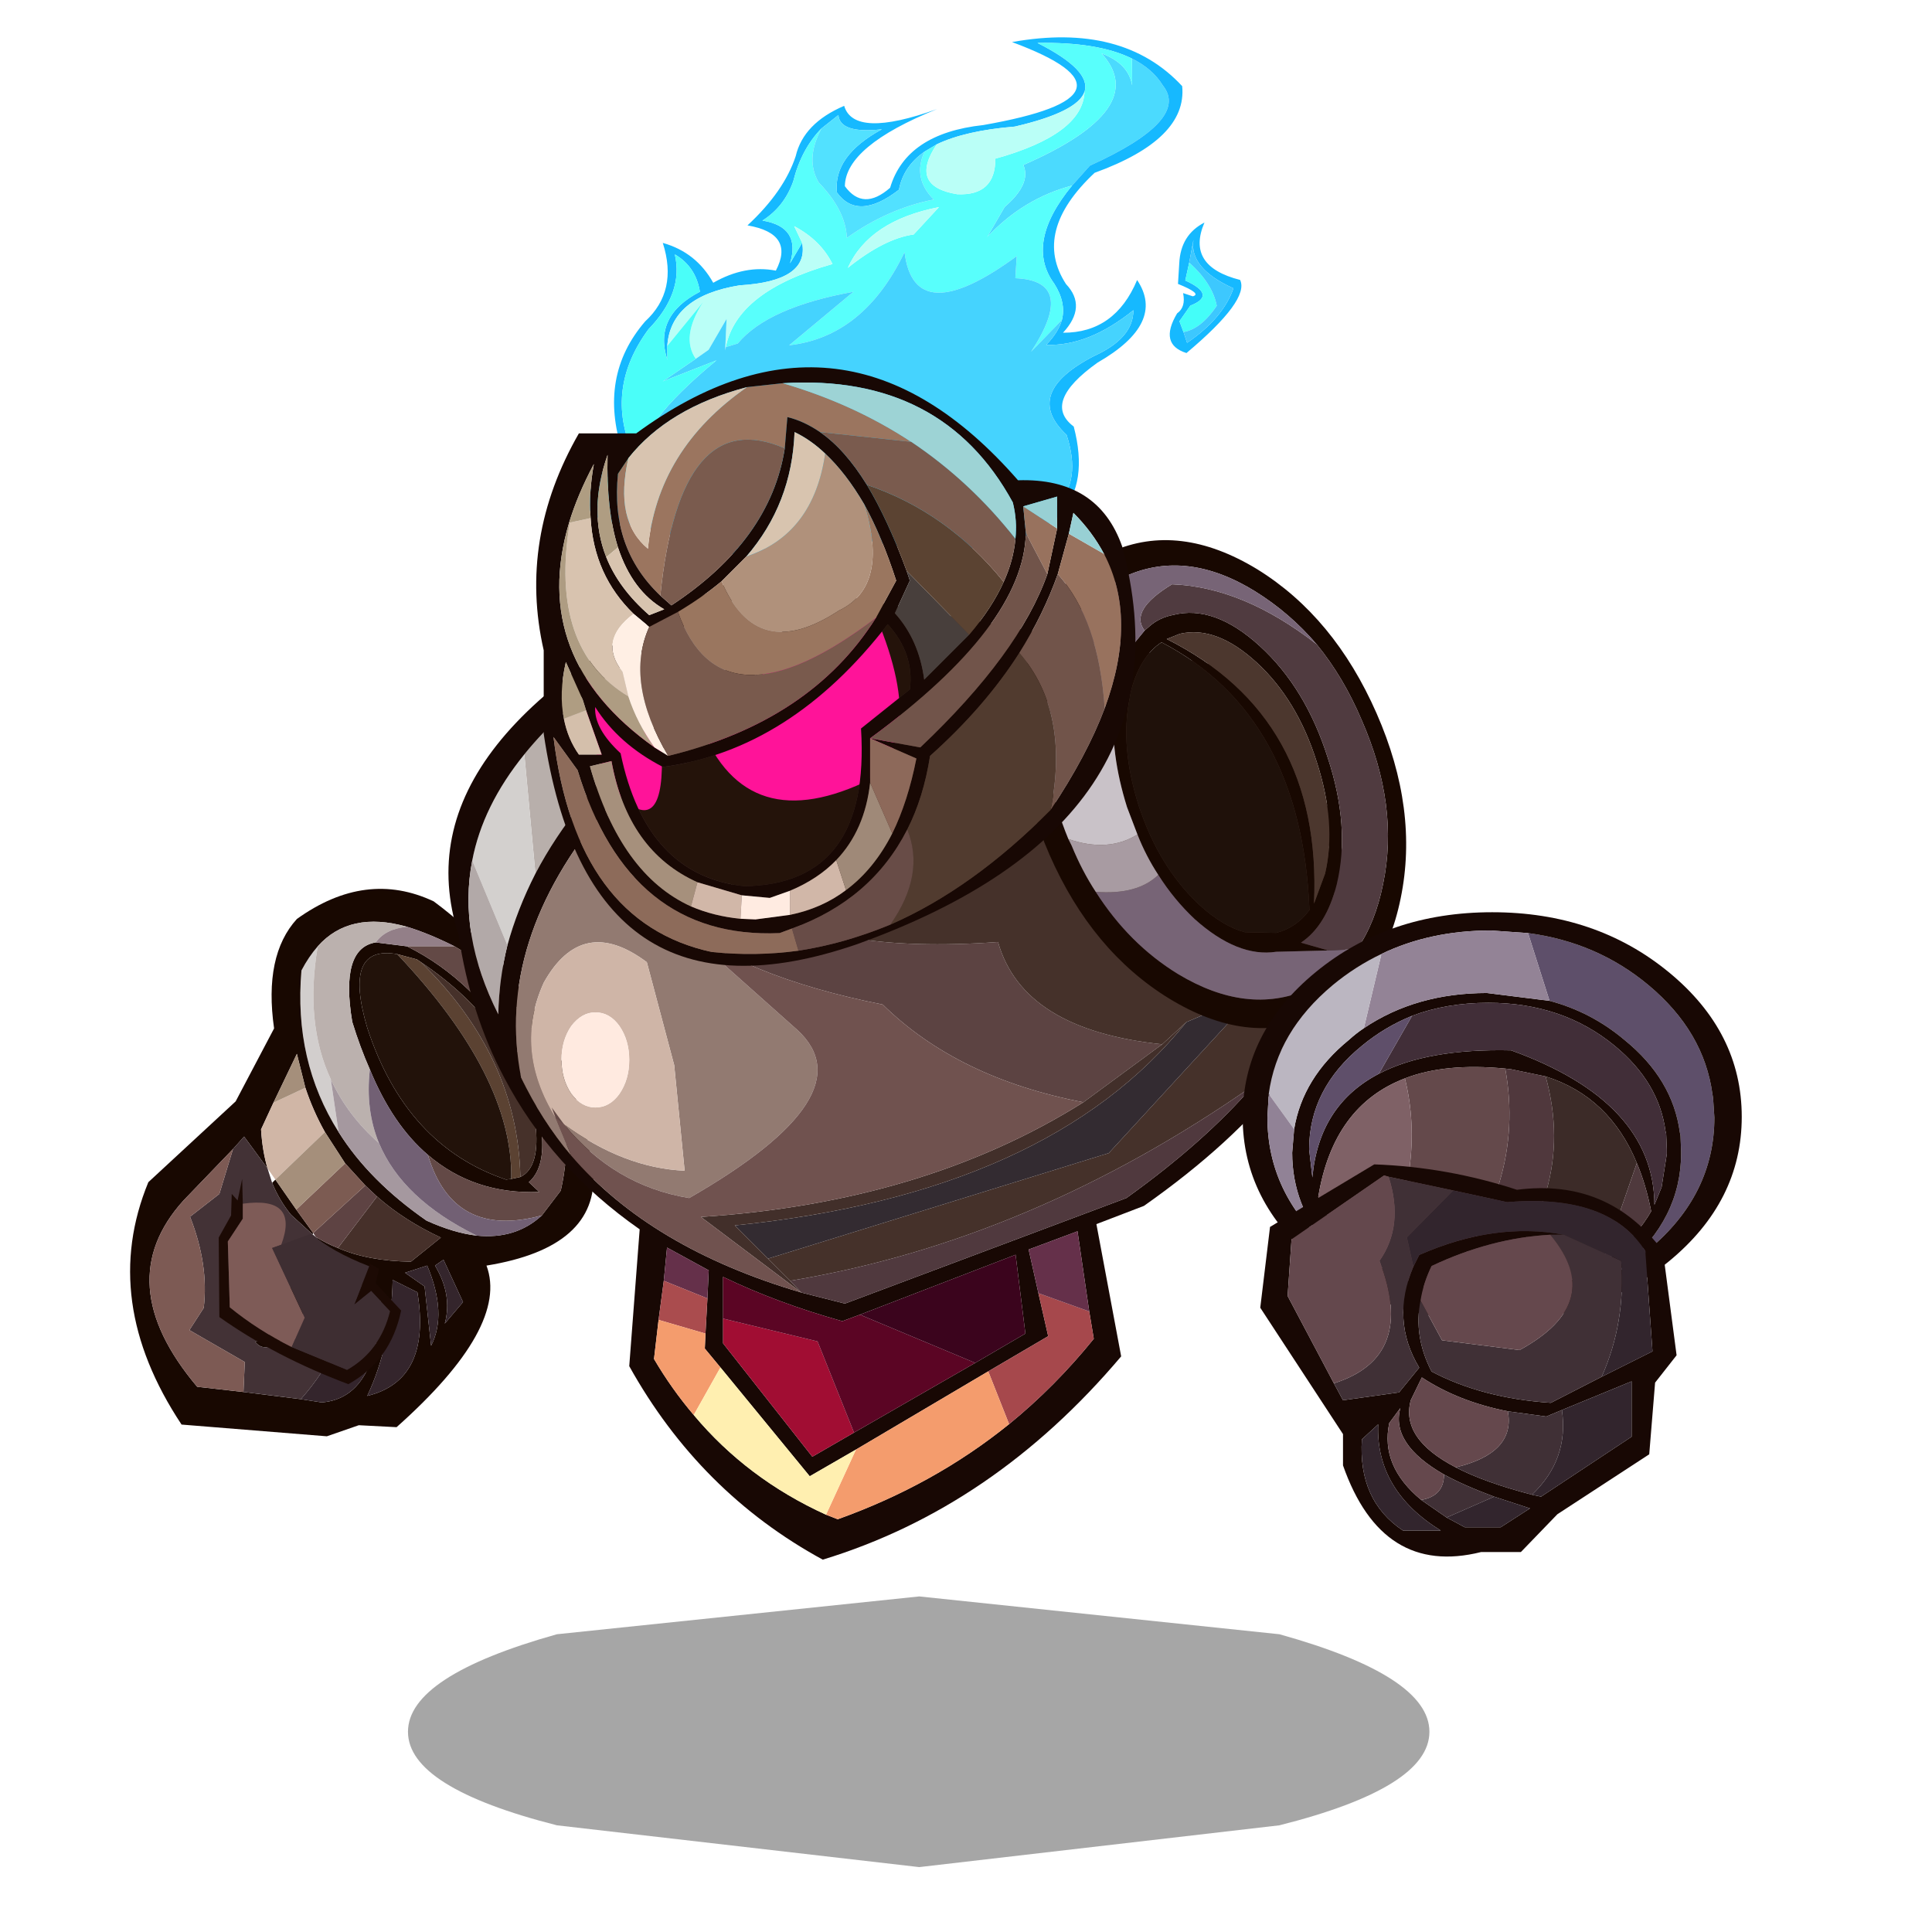 <svg xmlns:ffdec="https://www.free-decompiler.com/flash" xmlns:xlink="http://www.w3.org/1999/xlink" ffdec:objectType="frame" height="90" width="90" xmlns="http://www.w3.org/2000/svg"><use ffdec:characterId="17" height="183.1" transform="translate(3.439 .48) scale(.481)" width="173.65" xlink:href="#a"/><defs><g id="a" transform="translate(-7.15 -1)"><use ffdec:characterId="5" height="67.9" transform="matrix(.913 .032 -.049 .792 59.82 .991)" width="67.85" xlink:href="#b"/><use ffdec:characterId="6" height="6.8" transform="matrix(2.046 0 0 3.855 39.512 154.613)" width="48.35" xlink:href="#c"/><use ffdec:characterId="8" height="42" transform="translate(12.6 86.1) scale(1.262)" width="35.55" xlink:href="#d"/><use ffdec:characterId="10" height="78.25" transform="translate(43.4 52.3) scale(1.262)" width="73.5" xlink:href="#e"/><use ffdec:characterId="14" height="45.9" transform="translate(51.9 35.6) scale(1.262)" width="46" xlink:href="#f"/><use ffdec:characterId="16" height="49.45" transform="translate(120.35 88.35) scale(1.262)" width="38.3" xlink:href="#g"/></g><g id="h" fill-rule="evenodd"><path d="M54.75 2.3Q57 3.45 58.2 5.45q3.15 4.1-7.2 10.1l-1.75 2.5q-5.1 1.8-8.65 6.65l1.65-3.75q2.7-2.95 1.7-5.2Q57.2 8.35 51.5 1.8q2.9 1.1 3.45 3.75l-.2-3.25" fill="#4bdafe"/><path d="m49.25 18.05 1.75-2.5q10.35-6 7.2-10.1-1.2-2-3.45-3.15Q51.05.4 44.65.8q5.9 3.1 5.3 5.75-.6 2.5-7.15 4.55-5.2.7-8.15 2.5l-1.25.95q-2.15 1.9-2.45 4.75-4.15 4.05-6.55.6-.65-4.45 4.35-7.9-4.4.75-4.7-1.55l-1.7 1.7q-2 2.6-2.65 6.6-.8 3.15-3 4.9 4.15.6 3.2 5.1l1.15-2.55q1 4.65-6.35 5.45-7.2 1.65-7.25 7.7l.1 1.7q-1.8-5.3 3-8.45-.6-3.05-2.9-4.45 1.2 4.65-2.3 9.25-4.25 7.45-.85 15.15-5.8 6.2-2.1 7.5l4.1.3q1.8 2.85 6.55-.8.15 5.95 8 3.65 4.1 1.1 8.2-2 4.95 1.1 11.25 0 13.55-1.7 9.8-12.7-5-4.9 2.4-9.75 4.05-2.35 3.85-5.75-4.5 4.6-9 4.6 1.2-1.55 1.5-3.1.35-2.15-1.05-4.4-3.4-4.8 1.25-12.05m2.3-1.65q-6.25 7.45-2.3 13.7 2.4 2.65 0 5.95 5.5-.2 7.5-6.75 3.35 5.15-3.65 10.25-5.65 5.1-2.1 7.9Q54.85 61 40.2 62.85q-6.25.5-10.95-.8-4.55 3.25-8.5 2.35-7.7 1.2-8.3-3.1-4.8 2.1-5.95 0-11.2.55-3.1-8.85-3.1-9.1 1.55-16 3.3-3.85 1.35-9.65 3.6 1 5.6 4.65 3.25-2.35 6.55-1.75 1.8-4.6-3.3-5.4 3.65-4.3 4.65-8.65.6-4.05 4.8-6.35 1.25 4 9.85 0-9.45 4.9-9.25 9.8 2.1 3 4.8 0 1.35-6.7 9.45-8.05Q57.4 6.65 41.95.8q11.6-2.9 18.3 4.65.9 6.45-8.7 10.95m10.6 10.55-.3 2.2q3.5 1.65.7 3.05l-1.05 1.95.5 1.3.45 1.3Q66.1 33.6 67 29.9q-4.85-2.25-4.55-5.75l-.3 2.8m-1.05.15q-.05-3.5 2.4-5.1-1.7 5.4 4.15 6.85 1.15 2.4-5.2 9.15-3-.95-1.25-4.8.9-.8.5-2.5l1.05.35q1-.35-1.65-1.45v-2.5" fill="#16b9ff"/><path d="m54.75 2.3.2 3.25Q54.4 2.9 51.5 1.8q5.7 6.55-7.55 13.95 1 2.25-1.7 5.2L40.6 24.7q3.55-4.85 8.65-6.65Q44.6 25.3 48 30.1q1.4 2.25 1.05 4.4l-3.05 4q4.45-8.85-2.15-8.9v-2.7q-10.35 9.6-11.9 0-3.75 10.5-11.6 11.85l6.45-6.8q-8.95 2.25-11.9 6.8l-1.25.5q.8-6.9 10.75-10.6-1.4-2.85-4.3-4.45l.95 2-1.15 2.55q.95-4.5-3.2-5.1 2.2-1.75 3-4.9.65-4 2.65-6.6-1.55 3.8.05 6.6 3.05 3.3 3.35 6.65 4.15-3.75 8.95-5.05-2.4-2.5-1.3-5.8l1.25-.95q-2.7 5.25 2.5 6 4.05.05 3.8-4.5 9.1-3.35 9-8.55.6-2.65-5.3-5.75 6.4-.4 10.1 1.5M32.8 24.7l2.5-3.45q-7.3 1.95-9.25 7.8 3.7-3.75 6.75-4.35" fill="#58fffc"/><path d="M7.45 39.35q.05-6.05 7.25-7.7 7.35-.8 6.35-5.45l-.95-2q2.9 1.6 4.3 4.45-9.95 3.7-10.75 10.6h-.05l-.05-3.45-1.7 3.85-1.3 1.15q-1.75-2.6.4-6.95l-3.5 5.5m27.2-25.75q2.95-1.8 8.15-2.5 6.55-2.05 7.15-4.55.1 5.2-9 8.55.25 4.55-3.8 4.5-5.2-.75-2.5-6M32.8 24.7q-3.05.6-6.75 4.35 1.95-5.85 9.25-7.8l-2.5 3.45" fill="#bafff7"/><path d="M49.05 34.5q-.3 1.55-1.5 3.1 4.5 0 9-4.6.2 3.4-3.85 5.75-7.4 4.85-2.4 9.75 3.75 11-9.8 12.7-6.3 1.1-11.25 0-4.1 3.1-8.2 2-7.85 2.3-8-3.65-4.75 3.65-6.55.8l-4.1-.3q-2.5-2.4 2.75-6.25-.35-4.6 7.6-12.9L7.2 43.7l3.35-2.9 1.3-1.15 1.7-3.85.05 3.45.05.4v-.4l1.25-.5q2.95-4.55 11.9-6.8l-6.45 6.8q7.85-1.35 11.6-11.85 1.55 9.6 11.9 0v2.7q6.6.05 2.15 8.9l3.05-4" fill="#45d3fe"/><path d="m62 35.45-.5-1.3 1.05-1.95q2.8-1.4-.7-3.05l.3-2.2q2.6 2.45 3.2 5.15-1.5 2.9-3.35 3.35" fill="#44fef9"/><path d="M62 35.45q1.85-.45 3.35-3.35-.6-2.7-3.2-5.15l.3-2.8q-.3 3.5 4.55 5.75-.9 3.7-4.55 6.85l-.45-1.3" fill="#3dc8fe"/><path d="m22.35 12.15 1.7-1.7q.3 2.3 4.7 1.55-5 3.45-4.35 7.9 2.4 3.45 6.55-.6.3-2.85 2.45-4.75-1.1 3.3 1.3 5.8-4.8 1.3-8.95 5.05-.3-3.35-3.35-6.65-1.6-2.8-.05-6.6" fill="#52e1ff"/><path d="M2.4 60.05q-3.7-1.3 2.1-7.5-3.4-7.7.85-15.15 3.5-4.6 2.3-9.25 2.3 1.4 2.9 4.45-4.8 3.15-3 8.45l-.1-1.7 3.5-5.5q-2.15 4.35-.4 6.95L7.2 43.7l5.55-2.8q-7.95 8.3-7.6 12.9-5.25 3.85-2.75 6.25" fill="#4afef9"/></g><g id="i" fill-rule="evenodd"><path d="M16 18.65q-3.45-5.45-2.85-12.4.55-1.05 1.25-1.85-1 5.9 1 10.2l.6 4.05" fill="#d2cecd"/><path d="M14.4 4.4q-.7.8-1.25 1.85-.6 6.95 2.85 12.4 2.35 3.75 6.75 6.8 2.1.95 3.85 1.15 3 .3 5-1.55l1.45-1.9Q35.35 13.1 25.4 4.7l-.5-.3q-2-1-3.65-1.5-4.4-1.25-6.85 1.5m4.45-.3 2.4.3q5.25 2.6 8.7 8.45 3 7.6.65 9.65l.8.75q-5 .2-8.55-2.85-2.7-2.3-4.45-6.55-.75-1.7-1.35-3.65-.95-5.65 1.8-6.1m3.45 1.5-.3-.2-1.5-.4q-4.2-.75-2.3 5.65 2.95 9.05 10.65 11.65l.4-.05.7-.15q1.55-.75 1.15-4.15-1.45-7.4-8.8-12.35m-9.5-3.3Q18.1-1.5 23.3.95q10.15 7.55 12.25 20.7.4 5.85-8.2 7.25 1.75 4.7-6.9 12.4l-2.9-.15-2.45.85-11.15-.9q-6.3-9.5-2.55-18.6l6.7-6.2 2.95-5.6q-.8-5.6 1.75-8.4m3.15 25.25q2.3 1 5.6 1.05l2.3-1.85q-2.8-1.3-4.9-3.15l-.9-.85-1.55-1.7-1.55-2.4q-.9-1.6-1.5-3.4l-.65-2.6L11 16.4l-.95 2.05q.1 1.65.5 3L8.75 19l-.85.95-3.8 3.95q-5.7 6.3 1.05 14.3l3.55.4 4.4.55 1.6.25q4.55-.35 4.55-8.6l-2.2-.6-1.7-.5-1.15 1.75-2.15 2.75q-1.65 1.6-2.45.55 2.5-.75 3-6.6l.45 3.05 1.5-2.6 1.15.05-1.45-1.95q.8.5 1.7.85M14 26.5 12.35 25q-.9-1.1-1.45-2.45l.25-.25 1.6 2.3 1.3 1.8-.05.1m10.05 1.95-.65.45q1.35 2.25.75 4.45l1.4-1.65-1.5-3.25m-.95 6.6q1.25-2.45-.3-6.15l-1.7.55 1.5 1.05.5 4.55M20.15 30q-.1 4.95-1.95 8.9 4.95-1.2 3.85-7.95l-1.9-.95" fill="#180801"/><path d="M15.4 14.6q-2-4.3-1-10.2 2.45-2.75 6.85-1.5-1.65.15-2.4 1.2-2.75.45-1.8 6.1.6 1.95 1.35 3.65-.35 3.1.7 5.65-2.4-2.1-3.7-4.9" fill="#bbb1ae"/><path d="M21.25 2.9q1.65.5 3.65 1.5h-3.65l-2.4-.3q.75-1.05 2.4-1.2" fill="#937f88"/><path d="m20.5 5 1.5.4.3.2q7.45 7.25 7.65 16.5l-.7.15Q29.4 14.4 20.5 5" fill="#5b4232"/><path d="m24.9 4.4.5.3q9.95 8.4 7.65 18.45l-1.45 1.9q-6.8 1.85-8.75-4.65 3.55 3.05 8.55 2.85l-.8-.75q2.35-2.05-.65-9.65Q26.5 7 21.25 4.4h3.65" fill="#634946"/><path d="m15.95 27.55 3-3.95q2.1 1.85 4.9 3.15l-2.3 1.85q-3.3-.05-5.6-1.05" fill="#46302a"/><path d="m18.95 23.6-3 3.95q-.9-.35-1.7-.85l-.2-.3 4-3.65.9.85" fill="#5e4343"/><path d="m18.05 22.75-4 3.65-1.3-1.8 3.75-3.55 1.55 1.7" fill="#7c5b52"/><path d="m16 18.65-.6-4.05q1.3 2.8 3.7 4.9 1.8 4.3 7.5 7.1-1.75-.2-3.85-1.15-4.4-3.05-6.75-6.8" fill="#a5989f"/><path d="m29.25 22.25-.4.05q-7.7-2.6-10.65-11.65-1.9-6.4 2.3-5.65 8.9 9.4 8.75 17.25" fill="#22120a"/><path d="M31.6 25.05q-2 1.85-5 1.55-5.7-2.8-7.5-7.1-1.05-2.55-.7-5.65 1.75 4.25 4.45 6.55 1.95 6.5 8.75 4.65" fill="#726074"/><path d="m11 16.4 2.45-1.15q.6 1.8 1.5 3.4l-3.8 3.65-.6-.85q-.4-1.35-.5-3L11 16.4" fill="#d0b6a6"/><path d="M13.45 15.25 11 16.4l1.8-3.75.65 2.6m-2.3 7.05 3.8-3.65 1.55 2.4-3.75 3.55-1.6-2.3" fill="#a58f7b"/><path d="m8.7 38.6.1-2.3-4.25-2.45 1.1-1.7q.4-3.3-1.05-7l2.25-1.75 1.05-3.45.85-.95 1.8 2.45.35 1.1q.55 1.35 1.45 2.45L14 26.5l.25.2 1.45 1.95-1.15-.05-1.5 2.6-.45-3.05q-.5 5.85-3 6.6.8 1.05 2.45-.55l2.25 1 1-2.45-1.1-1.3 1.15-1.75 1.7.5q-.45 5.05-3.95 8.95l-4.4-.55" fill="#433236"/><path d="M7.9 19.95 6.85 23.4 4.6 25.15q1.45 3.7 1.05 7l-1.1 1.7L8.8 36.3l-.1 2.3-3.55-.4q-6.75-8-1.05-14.3l3.8-3.95" fill="#7d5a54"/><path d="m14.2 31.45 1.1 1.3-1 2.45-2.25-1 2.15-2.75" fill="#6b4b4d"/><path d="M13.1 39.15q3.5-3.9 3.95-8.95l2.2.6q0 8.25-4.55 8.6l-1.6-.25m10.95-10.7 1.5 3.25-1.4 1.65q.6-2.2-.75-4.45l.65-.45M20.15 30l1.9.95q1.1 6.75-3.85 7.95 1.85-3.95 1.95-8.9m2.95 5.05-.5-4.55-1.5-1.05 1.7-.55q1.55 3.7.3 6.15" fill="#34252c"/><path d="M22.3 5.6q7.35 4.95 8.8 12.35.4 3.4-1.15 4.15-.2-9.25-7.65-16.5" fill="#46312a"/><path d="M8.65 24.15v1.15L7.5 27.05l.15 5.05q2.15 1.75 4.75 3.05l4.25 1.75q2.55-1.45 3.3-4.5l-1.45-1.55-1.3 1.05 1.15-2.95.05-.2.7.4-.25 1.1 1.95 2.1Q20 36.2 16.75 38q-5.6-2.1-9.9-5.15l-.05-6.1.95-1.7.05-1.65.45.5.35-1.65.05 1.9" fill="#1c0a04"/><path d="M12.4 35.15q-2.6-1.3-4.75-3.05l-.15-5.05 1.15-1.75v-1.15q4.35-.6 2.95 3.15l-.7.25 2.5 5.35-1 2.25" fill="#7e5b57"/><path d="M18.35 28.95 17.2 31.9l1.3-1.05 1.45 1.55q-.75 3.05-3.3 4.5l-4.25-1.75 1-2.25-2.5-5.35.7-.25 2.3-.85q1.6 1.4 4.45 2.5" fill="#3e2e32"/></g><g id="j" fill-rule="evenodd"><path d="m6.7 25.6-.85-9.15q5.7-7.05 18.85-13.2l5.5 1Q12.5 14.5 6.7 25.6" fill="#b8afab"/><path d="m5.85 16.45.85 9.15q-1.4 2.75-2.15 5.5l-2.7-6.5q.8-4.2 4-8.15" fill="#d3d0ce"/><path d="M5.85 16.45q-3.2 3.95-4 8.15-1.1 5.65 2 11.8.05-2.65.7-5.3.75-2.75 2.15-5.5 5.8-11.1 23.5-21.35l2.2.45q-8.1 4.7-13.8 9.5-3.75 3.15-6.45 6.35-8.6 10.2-6.55 20.7 1.55 3.25 3.85 6 6.1 7.1 17.65 10.5l3.35.85 21.6-8.1q6-4.3 9.75-8.65 13.45-15.6-2.35-32.15l.85.15q20.6 21.9-6.9 41.25l-3.65 1.4 1.9 10.15q-9.8 11.6-22.9 15.6Q19.3 73.1 13.9 63.4l.8-10.5Q7.9 48.15 4.3 41.25 1.7 36.35.8 30.3-4.15 14.85 22.5 2.85l2.2.4Q11.55 9.4 5.85 16.45m37.2 51.4q3.55-2.9 6.5-6.55l-.35-2.1-.9-6.15-3.75 1.4.75 3.35.75 3.3-4.6 2.7-10.15 6-3.55 2.05-6.85-8.35-1.2-1.45.05-1.15.15-2.7.1-2.15-3.2-1.75-.25 2.55-.4 3-.35 3q1.35 2.3 3.05 4.3 4.1 4.9 10.15 7.65l.9.35q7.4-2.65 13.15-7.3m-21.95-8.1v1.9l6.85 8.7 3.2-1.85 9.3-5.35 3.85-2.25-.75-6.05-11.95 4.6-1.35.5q-5-1.4-9.15-3.4v3.2" fill="#180804"/><path d="m17.15 29-.35-.3q-3.85-3.4-4.65-8.15 2.7-3.2 6.45-6.35Q16 32.75 42.2 30.85q1.9 6.75 12.6 7.85l-6.05 4.45q-9.65-1.85-15.4-7.5Q22.5 33.5 17.15 29" fill="#5c4342"/><path d="M12.15 20.55q.8 4.75 4.65 8.15l.35.3 9.65 8.6q5.45 5-8.3 12.9-5.75-.95-9.6-5.65 4.6 3.35 9.25 3.55l-.8-8.1-2.1-7.9q-4.95-3.7-7.9 1.55-2.35 5.15.9 10.4l1.2 2.9q-2.3-2.75-3.85-6-2.05-10.5 6.55-20.7" fill="#927a71"/><path d="M54.8 38.7q-10.7-1.1-12.6-7.85Q16 32.75 18.6 14.2q5.7-4.8 13.8-9.5l27.05 5q15.8 16.55 2.35 32.15-17.1 11.95-35.55 15l-1.7-1.7 26.15-8.1L62.05 34.7l-5.4 2.3-1.85 1.7" fill="#45312a"/><path d="m56.65 37 5.4-2.3L50.7 47.05l-26.15 8.1L22 52.6Q46.1 50.15 56.65 37" fill="#332b31"/><path d="m48.75 43.15 6.05-4.45 1.85-1.7Q46.1 50.15 22 52.6l2.55 2.55 1.7 1.7.85.9-7.7-5.8q17.1-1.1 29.35-8.8" fill="#422f2a"/><path d="m49.2 59.2.35 2.1q-2.95 3.65-6.5 6.55l-1.6-4.05 4.6-2.7-.75-3.3 3.9 1.4" fill="#a6484c"/><path d="m49.2 59.2-3.9-1.4-.75-3.35 3.75-1.4.9 6.15m-32.65-2.35.25-2.55 3.2 1.75-.1 2.15-3.35-1.35" fill="#65304a"/><path d="M61.8 41.85q-3.75 4.35-9.75 8.65l-21.6 8.1-3.35-.85-.85-.9q18.45-3.05 35.55-15" fill="#50393e"/><path d="M8.25 44.35Q5 39.1 7.35 33.95q2.95-5.25 7.9-1.55l2.1 7.9.8 8.1q-4.65-.2-9.25-3.55l-.95-1.3.3.8m4.9-7.05q-.75-1.05-1.85-1.05-1.05 0-1.85 1.05-.75 1.1-.75 2.6t.75 2.6q.8 1.05 1.85 1.05 1.1 0 1.85-1.05.75-1.1.75-2.6t-.75-2.6" fill="#cfb5a7"/><path d="m16.15 59.85.4-3 3.35 1.35-.15 2.7-3.6-1.05" fill="#aa4c4e"/><path d="m41.45 63.8 1.6 4.05q-5.75 4.65-13.15 7.3l-.9-.35 2.3-5 10.15-6m-22.6 3.35q-1.7-2-3.05-4.3l.35-3 3.6 1.05-.05 1.15 1.2 1.45-2.05 3.65" fill="#f49c6d"/><path d="M29 74.8q-6.05-2.75-10.15-7.65l2.05-3.65 6.85 8.35 3.55-2.05-2.3 5" fill="#ffefb0"/><path d="m31.15 68.5-3.2 1.85-6.85-8.7v-1.9l7.25 1.75 2.8 7" fill="#a10d33"/><path d="M17.15 29q5.35 4.5 16.2 6.65 5.75 5.65 15.4 7.5-12.25 7.7-29.35 8.8l7.7 5.8q-11.55-3.4-17.65-10.5l-1.2-2.9.65.5q3.85 4.7 9.6 5.65 13.75-7.9 8.3-12.9L17.15 29" fill="#70524f"/><path d="m31.15 68.5-2.8-7-7.25-1.75v-3.2q4.15 2 9.15 3.4l1.35-.5 8.85 3.7-9.3 5.35" fill="#5b0524"/><path d="m31.6 59.45 11.95-4.6.75 6.05-3.85 2.25-8.85-3.7" fill="#3b041d"/><path d="M13.15 37.3q.75 1.1.75 2.6t-.75 2.6q-.75 1.05-1.85 1.05-1.05 0-1.85-1.05-.75-1.1-.75-2.6t.75-2.6q.8-1.05 1.85-1.05 1.1 0 1.85 1.05" fill="#ffeae0"/><path d="m1.85 24.6 2.7 6.5q-.65 2.65-.7 5.3-3.1-6.15-2-11.8" fill="#b2a9a8"/><path d="M56.15 7.2q2.8-.65 5.9 2.2 3.1 2.85 4.6 7.6 1.55 4.75.65 8.6l-.85 2.3q.65-14.3-11.3-20.3l1-.4M46.7 9q1.45-4.55 5.35-6.25 4.65-2.05 9.9 1.2Q64.6 5.6 66.65 8q2.05 2.5 3.45 5.8 2.9 6.6 1.65 12.6-.6 3-2 5-1.45 2.05-3.8 3.1-4.65 2-9.95-1.2-3.75-2.3-6.3-6.3-1.05-1.6-1.85-3.55l-.25-.5q-2-4.85-1.75-9.45l.35-2.65.5-1.85m6.75-2.05-.9 1.1q-.7 1.1-1.15 2.8v.05l-.3 1.9q-.3 3.55 1 7.7l.8 2.1q.65 1.65 1.6 3.1 1.2 1.9 2.8 3.4 3.3 2.95 6.25 2.5l4-.1-2.1-.6q1.95-1.3 2.75-4.5 1.05-4.4-.7-9.7-1.7-5.35-5.2-8.55-3.5-3.2-6.65-2.4-1.05.2-1.8.85l-.4.35m8.65-4.7Q56.1-1.4 50.9.9q-5.2 2.25-6.6 9.05-1.35 6.85 1.85 14.2 3.25 7.4 9.2 11.05 6 3.65 11.2 1.4 5.15-2.25 6.55-9.1 1.4-6.8-1.85-14.2Q68 5.9 62.1 2.25m-9.8 9.9.05-.35q.7-2.85 2.4-3.95Q65.5 13.45 66.1 28.4q-1 1.35-2.55 1.75l-2.4-.05q-1.7-.45-3.5-2.1-3.1-2.9-4.65-7.6-1.45-4.55-.7-8.25" fill="#180801"/><path d="m56.15 7.2-1 .4q11.95 6 11.3 20.3l.85-2.3q.9-3.85-.65-8.6-1.5-4.75-4.6-7.6-3.1-2.85-5.9-2.2" fill="#4c372e"/><path d="M69.75 31.4q1.4-2 2-5 1.25-6-1.65-12.6-1.4-3.3-3.45-5.8Q61 3.6 55.55 3.4q-3.3 2-2.1 3.55l.4-.35q.75-.65 1.8-.85 3.15-.8 6.65 2.4 3.5 3.2 5.2 8.55 1.75 5.3.7 9.7-.8 3.2-2.75 4.5l2.1.6 2.2-.1" fill="#503b40"/><path d="M66.65 8q-2.05-2.4-4.7-4.05-5.25-3.25-9.9-1.2-3.9 1.7-5.35 6.25 2.75-1.7 5.85-.95l.9-1.1q-1.2-1.55 2.1-3.55Q61 3.6 66.65 8M49.7 27q2.55 4 6.3 6.3 5.3 3.2 9.95 1.2 2.35-1.05 3.8-3.1l-2.2.1-4 .1q-2.95.45-6.25-2.5-1.6-1.5-2.8-3.4-1.6 1.55-4.8 1.3" fill="#776476"/><path d="m46.7 9-.5 1.85-.35 2.65q2.65-1.85 5.25-.7l.3-1.9v-.05q.45-1.7 1.15-2.8-3.1-.75-5.85.95m.9 13.95.25.5q.8 1.95 1.85 3.55 3.2.25 4.8-1.3-.95-1.45-1.6-3.1-2.25 1.4-5.3.35" fill="#a89ba2"/><path d="M45.85 13.5q-.25 4.6 1.75 9.45 3.05 1.05 5.3-.35l-.8-2.1q-1.3-4.15-1-7.7-2.6-1.15-5.25.7" fill="#c9c2c8"/><path d="M52.3 12.15q-.75 3.7.7 8.25 1.55 4.7 4.65 7.6 1.8 1.65 3.5 2.1l2.4.05q1.55-.4 2.55-1.75-.6-14.95-11.35-20.55-1.7 1.1-2.4 3.95l-.05.35" fill="#1f110a"/></g><g id="k" fill-rule="evenodd"><path d="M4.55 26.05q1.8 2.85 5.2 4.6 9.8-1.3 17.25-10.95 2.05 2.25 1.7 5l-3.75 3Q25.7 39.65 16 39.8 8.45 39 6.5 29.6q-2.05-1.9-1.95-3.55" fill="#24130a"/><path d="m3.85 23.55 5.8 5.7q.3 6.85-3.1 3.75-3.1-3.85-2.7-9.45m8.6 3.45 13.1-9.15q4.95 10.75-.4 14-9.35 4.3-12.7-4.85" fill="#ff1399"/><path d="M21.8 4.95q-1.25-.85-2.5-1.15l-.2 2.4q-8.05-3.5-9.55 11.3Q5.7 13.85 6.3 8.15l.8-1.2Q6 11.75 8.6 13.9q.7-7.6 7.6-12.4l2.75-.3q5.45 1.6 9.85 4.5l-7-.75" fill="#9b755f"/><path d="m19.1 6.2.2-2.4q1.25.3 2.5 1.15 1.9 1.3 3.6 4.05 1.6 2.65 3.05 6.6l.25.75-1.15 2.5q1.85 2.05 2.25 5.1l3.45-3.45q1.75-2.05 2.65-4.05.75-1.65.9-3.3.15-1.4-.2-2.8Q31.2.45 18.95 1.2l-2.75.3q-6.05 1.6-9.1 5.45l-.8 1.2q-.6 5.7 3.25 9.35l.85.75q7.6-5 8.7-12.05M7.7 5.05Q23.65-6.65 37 8.65q6.15-.2 8 5.1 5.65 21.15-20.35 30.5Q4.05 51.35.6 28.1v-6.4q-1.95-8.55 2.7-16.65h4.4M7.5 18.9q-3.05-2.95-3.3-7.35-.15-1.95.25-4.15-1.25 2.35-1.9 4.5-3.1 10.4 6.55 17.25l1.05.65Q21.1 27.15 26.1 19.2l1.55-2.85q-1.1-3.4-2.45-5.85-1.4-2.4-3-3.9-1.1-1.05-2.35-1.65-.2 5.5-3.7 9.55l-1.9 1.9q-1.5 1.25-3.35 2.35L8.7 19.9l-1.2-1m-2.1-4.35q.95 2.4 3.3 4.45l1.15-.45Q7.4 17.15 6.3 13.8q-.9-2.85-.8-7.1Q4 11 5.4 14.55M3.85 26.3l-.25-.8-1.3-2.9q-.55 2.4-.15 4.35.3 1.55 1.15 2.75h1.75l-1.2-3.4m.7-.25q-.1 1.65 1.95 3.55Q8.45 39 16 39.8q9.7-.15 8.95-12.1l3.75-3q.35-2.75-1.7-5-7.45 9.65-17.25 10.95-3.4-1.75-5.2-4.6M12.4 39.5q-5.35-2.4-6.6-9.3l-1.65.4q2.35 8.3 7.75 10.75 1.75.75 3.8.95l1.15.05L19.5 42q2.45-.5 4.3-1.9 2.15-1.6 3.55-4.35 1.2-2.45 1.85-5.75l-3.55-1.55v3.4q-.4 3.65-2.6 5.95-1.4 1.45-3.55 2.35l-1.55.55-2.15-.2-3.4-1m25.2-26.8q-.15 7.1-11.95 15.75l3.85.7q7.6-7.2 9.75-13.3l.75-3.5V9.9l-2.6.75.2 2.05M19.65 43.05l-.95.35q-11.55.5-15.5-12.5l-1.85-2.55Q3.1 42.6 13.5 44.85q3.35.35 6.65-.1 3.55-.55 7.05-2 6.3-2.75 12.3-8.8 2.8-4.2 4.15-7.8 2.55-6.9-.05-11.85-.9-1.7-2.35-3.15l-.35 1.6-.85 3.1q-1.1 3.1-2.95 6.05-2.65 4.15-6.85 7.9-.5 3.2-1.75 5.65-2.75 5.4-8.85 7.6" fill="#180804"/><path d="m2.6 11.9 1.6-.35q.25 4.4 3.3 7.35-2.75 2.05-.85 4.45l.45 1.9Q1 21.6 2.6 11.9" fill="#d8c3af"/><path d="m4.2 11.55-1.6.35h-.05q.65-2.15 1.9-4.5-.4 2.2-.25 4.15m2.1 2.25-.9.75Q4 11 5.5 6.7q-.1 4.25.8 7.1M3.85 26.3l-1.7.65q-.4-1.95.15-4.35l1.3 2.9.25.8" fill="#af9d82"/><path d="M2.6 11.9Q1 21.6 7.1 25.25q.65 2 2 3.9Q-.55 22.3 2.55 11.9h.05" fill="#ae9c82"/><path d="m5.4 14.55.9-.75q1.1 3.35 3.55 4.75L8.7 19q-2.35-2.05-3.3-4.45m10.75-.05q3.5-4.05 3.7-9.55 1.25.6 2.35 1.65-.9 6.2-6.05 7.9" fill="#d8c4af"/><path d="M16.2 1.5Q9.3 6.3 8.6 13.9 6 11.75 7.1 6.95q3.05-3.85 9.1-5.45" fill="#d8c4b0"/><path d="m7.1 25.25-.45-1.9q-1.9-2.4.85-4.45l1.2 1q-1.9 4.2 1.45 9.9l-1.05-.65q-1.35-1.9-2-3.9" fill="#ffefe4"/><path d="m2.15 26.95 1.7-.65 1.2 3.4H3.3q-.85-1.2-1.15-2.75" fill="#d4bfab"/><path d="M11.9 41.35Q6.5 38.9 4.15 30.6l1.65-.4q1.25 6.9 6.6 9.3l-.5 1.85" fill="#a6907c"/><path d="M20.15 44.75q-3.3.45-6.65.1Q3.1 42.6 1.35 28.35L3.2 30.9q3.95 13 15.5 12.5l.95-.35.5 1.7" fill="#8d6b5a"/><path d="m37.6 12.7-.2-2.05 2.6 1.7-.75 3.5-1.65-3.15m2.45 3.15.85-3.1 2.7 1.55q2.6 4.95.05 11.85-.45-6.8-3.6-10.3" fill="#98725e"/><path d="M37.4 10.65 40 9.9v2.45l-2.6-1.7m3.5 2.1.35-1.6q1.45 1.45 2.35 3.15l-2.7-1.55" fill="#98d0d4"/><path d="M28.8 5.7q-4.4-2.9-9.85-4.5Q31.2.45 36.6 10.35q.35 1.4.2 2.8-3.45-4.4-8-7.45" fill="#9dd3d5"/><path d="M10.9 18.75q1.85-1.1 3.35-2.35 2.7 6.4 9 2.25 3.9-1.85 1.95-8.15 1.35 2.45 2.45 5.85L26.1 19.2q-11.85 9-15.2-.45" fill="#9a765f"/><path d="m33.25 20.5-3.45 3.45q-.4-3.05-2.25-5.1l1.15-2.5-.25-.75 4.8 4.9" fill="#483f3c"/><path d="M25.65 28.45Q37.45 19.8 37.6 12.7l1.65 3.15q-2.15 6.1-9.75 13.3l-3.85-.7M37.1 21.9q1.85-2.95 2.95-6.05 3.15 3.5 3.6 10.3-1.35 3.6-4.15 7.8Q41 26.4 37.1 21.9" fill="#71544a"/><path d="M28.45 15.6Q27 11.65 25.4 9q6.2 2.1 10.5 7.45-.9 2-2.65 4.05l-4.8-4.9" fill="#5b4332"/><path d="m21.8 4.95 7 .75q4.55 3.05 8 7.45-.15 1.65-.9 3.3Q31.6 11.1 25.4 9q-1.7-2.75-3.6-4.05M9.55 17.5q1.5-14.8 9.55-11.3-1.1 7.05-8.7 12.05l-.85-.75" fill="#7a5b4e"/><path d="m14.25 16.4 1.9-1.9q5.15-1.7 6.05-7.9 1.6 1.5 3 3.9 1.95 6.3-1.95 8.15-6.3 4.15-9-2.25" fill="#b0917b"/><path d="m12.4 39.5 3.4 1-.1 1.8q-2.05-.2-3.8-.95l.5-1.85m7.1.65q2.15-.9 3.55-2.35l.75 2.3q-1.85 1.4-4.3 1.9v-1.85" fill="#d1b7a8"/><path d="m15.8 40.5 2.15.2 1.55-.55V42l-2.65.35-1.15-.05.1-1.8" fill="#ffebe1"/><path d="M23.05 37.8q2.2-2.3 2.6-5.95l1.7 3.9q-1.4 2.75-3.55 4.35l-.75-2.3" fill="#9f8978"/><path d="M25.65 31.85v-3.4L29.2 30q-.65 3.3-1.85 5.75l-1.7-3.9" fill="#8d695a"/><path d="M28.5 35.45q1.25-2.45 1.75-5.65 4.2-3.75 6.85-7.9 3.9 4.5 2.4 12.05-6 6.05-12.3 8.8 2.7-3.85 1.3-7.3" fill="#513b2f"/><path d="M19.65 43.05q6.1-2.2 8.85-7.6 1.4 3.45-1.3 7.3-3.5 1.45-7.05 2l-.5-1.7" fill="#684c47"/><path d="m8.7 19.9 2.2-1.15q3.35 9.45 15.2.45-5 7.95-15.95 10.6-3.35-5.7-1.45-9.9" fill="#795a4d"/></g><g id="l" fill-rule="evenodd"><path d="M21.9 1.6q5.3.7 9.25 4 4.25 3.55 4.9 8.35l.05.3.1 1.5q0 5.95-5.05 10.15-1.35 1.15-2.85 2l1-.75q4.35-3.6 4.35-8.7l-.05-1.3-.05-.25Q33 12.8 29.3 9.8q-2.55-2.15-5.75-3L21.9 1.6" fill="#5e4f6a"/><path d="M23.55 6.8q3.2.85 5.75 3 3.7 3 4.25 7.1l.05.25.05 1.3q0 5.1-4.35 8.7l-1 .75q1.5-.85 2.85-2 5.05-4.2 5.05-10.15l-.1-1.5-.05-.3q-.65-4.8-4.9-8.35-3.95-3.3-9.25-4l-2.85-.2q-4.65 0-8.4 1.8-2 .95-3.75 2.4Q2.65 9.15 2 13.95l-.1 1.8q0 5.8 4.7 9.95-2.8-3.15-2.8-7.25l.15-1.8q.65-3.95 4.2-6.85.55-.5 1.15-.9 4-2.7 9.45-2.7l4.8.6M6.6 25.7l.25.25.05-.05-.3-.2m16.65-13.1-2.65-.55-.45-.05q-4.6-.45-7.7.75-5.5 2.1-6.65 9.1 1 2.4 3.35 4.35l1.4 1q2 1.3 4.45 1.85l3.3.45h.55q5 0 8.75-2.6l.95-.7q1.8-1.5 2.8-3.25-.4-2.05-1.1-3.7-2.1-5.1-7-6.65m-12.8-.2q3.7-1.95 10.15-1.8 10.95 3.95 11 11.85l.55-1.35.4-2.55v-.35L32.5 17l-.05-.2q-.5-3.75-3.9-6.55-4-3.3-9.7-3.3-3.2 0-5.85 1-2.1.85-3.85 2.3-4.05 3.3-4.05 7.95l.25 2.15q.5-5.55 5.1-7.95m8.7 19q-7.95 0-13.55-4.6Q0 22.2 0 15.7T5.6 4.6Q11.2 0 19.15 0 27.1 0 32.7 4.6q5.6 4.6 5.6 11.1t-5.6 11.1q-5.6 4.6-13.55 4.6" fill="#180804"/><path d="m23.55 6.8-4.8-.6q-5.45 0-9.45 2.7l1.35-5.7q3.75-1.8 8.4-1.8l2.85.2 1.65 5.2" fill="#938396"/><path d="m20.15 12 .45.05 2.65.55q2.55 9.25-4.95 16.9l-3.3-.45q6.8-8 5.15-17.05" fill="#50383d"/><path d="M13 7.95q2.65-1 5.85-1 5.7 0 9.7 3.3 3.4 2.8 3.9 6.55l.05.2.05 1.2v.35l-.4 2.55-.55 1.35q-.05-7.9-11-11.85-6.45-.15-10.15 1.8L13 7.95" fill="#412e38"/><path d="M23.25 12.6q4.9 1.55 7 6.65L27.6 26.9q-3.75 2.6-8.75 2.6h-.55q7.5-7.65 4.95-16.9" fill="#3c2b28"/><path d="M30.25 19.25q.7 1.65 1.1 3.7-1 1.75-2.8 3.25l-.95.7 2.65-7.65" fill="#4f393d"/><path d="M9.3 8.9q-.6.4-1.15.9-3.55 2.9-4.2 6.85L2 13.95q.65-4.8 4.9-8.35 1.75-1.45 3.75-2.4L9.3 8.9" fill="#bbb6c1"/><path d="M10.45 12.4q-4.6 2.4-5.1 7.95L5.1 18.2q0-4.65 4.05-7.95Q10.9 8.8 13 7.95l-2.55 4.45" fill="#5f4f6a"/><path d="m3.95 16.65-.15 1.8q0 4.1 2.8 7.25-4.7-4.15-4.7-9.95l.1-1.8 1.95 2.7" fill="#918296"/><path d="M15 29.05q-2.45-.55-4.45-1.85 3.55-7.8 1.9-14.45 3.1-1.2 7.7-.75Q21.8 21.05 15 29.05" fill="#64494b"/><path d="m10.55 27.2-1.4-1Q6.8 24.25 5.8 21.85q1.15-7 6.65-9.1 1.65 6.65-1.9 14.45" fill="#7f6166"/><path d="M24.65 24.75H23.6q-4.55.25-9.1 2.4-.65 1.35-.85 2.65-.55 2.75.85 5.45 3.9 2.05 9.15 2.4l3.9-2 3.9-1.95-.55-7.7q-2.8-4.4-10.6-3.75l-4.15-.9-4.95-1.05-.35-.1-7.1 4.9-.3 4.35L7 36.15l.7 1.3 4.3-.6 1.55-1.9q-2.2-3.65-.45-7.75l.45-.9q5.8-2.55 11.1-1.55M24.5 38.2l-1.2.5-2.95-.4q-3.8-.75-6.6-2.6l-.85 1.75q-.8 2.95 3.45 5.15 2.2 1.15 5.85 2.1l.7.15 6.95-4.6V36l-5.35 2.2M32.25 26l1.05 8-1.65 2.1-.45 5.5-7.05 4.6-2.8 2.9H18.3Q10.7 51 7.7 42.45v-2.4l-6.35-9.7.75-6.2 8-4.8q5.6.2 10.95 1.95 7-.9 11.2 4.7m-16.8 17.15q-4.1-2.35-3.35-5.1l-.85 1.15q-.7 3.3 2.45 5.9l1.95 1.35 1.4.75h2.75l2.25-1.45-2.75-.9q-2.3-.85-3.85-1.7m-.25 4.3q-5-3.1-4.8-8.15l-1.25 1.15q-.3 4.7 3.15 7h2.9" fill="#180804"/><path d="M23.6 24.75h1.05l4.4 2q.35 4.75-1.5 8.9l-3.9 2q-5.25-.35-9.15-2.4-1.4-2.7-.85-5.45l1.65 3.05 5.95.75q6.7-3.65 2.35-8.85M13.1 27.2q-1.75 4.1.45 7.75L12 36.85l-4.3.6-.7-1.3q6.35-2 3.5-9.4 1.9-2.7.7-6.45l4.95 1.05-3.55 3.6.5 2.25m7.25 11.1 2.95.4 1.2-.5q.55 3.8-2.3 6.5-3.65-.95-5.85-2.1 4.6-1.1 4-4.3m-6.65 6.8q1.75-.3 1.75-1.95 1.55.85 3.85 1.7l-3.65 1.6-1.95-1.35" fill="#403036"/><path d="M24.65 24.75q-5.3-1-11.1 1.55l-.45.9-.5-2.25 3.55-3.6 4.15.9q7.8-.65 10.6 3.75l.55 7.7-3.9 1.95q1.85-4.15 1.5-8.9l-4.4-2M22.2 44.7q2.85-2.7 2.3-6.5l5.35-2.2v4.25l-6.95 4.6-.7-.15m-2.9.15 2.75.9-2.25 1.45h-2.75l-1.4-.75 3.65-1.6m-4.1 2.6h-2.9q-3.45-2.3-3.15-7l1.25-1.15q-.2 5.05 4.8 8.15" fill="#32252d"/><path d="M13.65 29.8q.2-1.3.85-2.65 4.55-2.15 9.1-2.4 4.35 5.2-2.35 8.85l-5.95-.75-1.65-3.05m6.7 8.5q.6 3.2-4 4.3-4.25-2.2-3.45-5.15l.85-1.75q2.8 1.85 6.6 2.6m-6.65 6.8q-3.15-2.6-2.45-5.9l.85-1.15q-.75 2.75 3.35 5.1 0 1.65-1.75 1.95" fill="#65484d"/><path d="m7 36.15-3.55-6.7.3-4.35 7.1-4.9.35.1q1.2 3.75-.7 6.45 2.85 7.4-3.5 9.4" fill="#64484d"/></g><use ffdec:characterId="1" height="64.65" transform="translate(0 1.4)" width="67.85" xlink:href="#h" id="b"/><use ffdec:characterId="7" height="42" width="35.55" xlink:href="#i" id="d"/><use ffdec:characterId="9" height="78.25" width="73.5" xlink:href="#j" id="e"/><use ffdec:characterId="11" height="45.9" width="46" xlink:href="#k" id="f"/><use ffdec:characterId="15" height="49.45" width="38.3" xlink:href="#l" id="g"/><path d="m-1.6-2.5 17.05.95Q22.55-.5 22.55.9q0 1.4-7.1 2.35L-1.6 4.3l-17.15-1.05Q-25.8 2.3-25.8.9q0-1.4 7.05-2.45L-1.6-2.5" fill-opacity=".349" fill-rule="evenodd" transform="translate(25.8 2.5)" id="c"/></defs></svg>